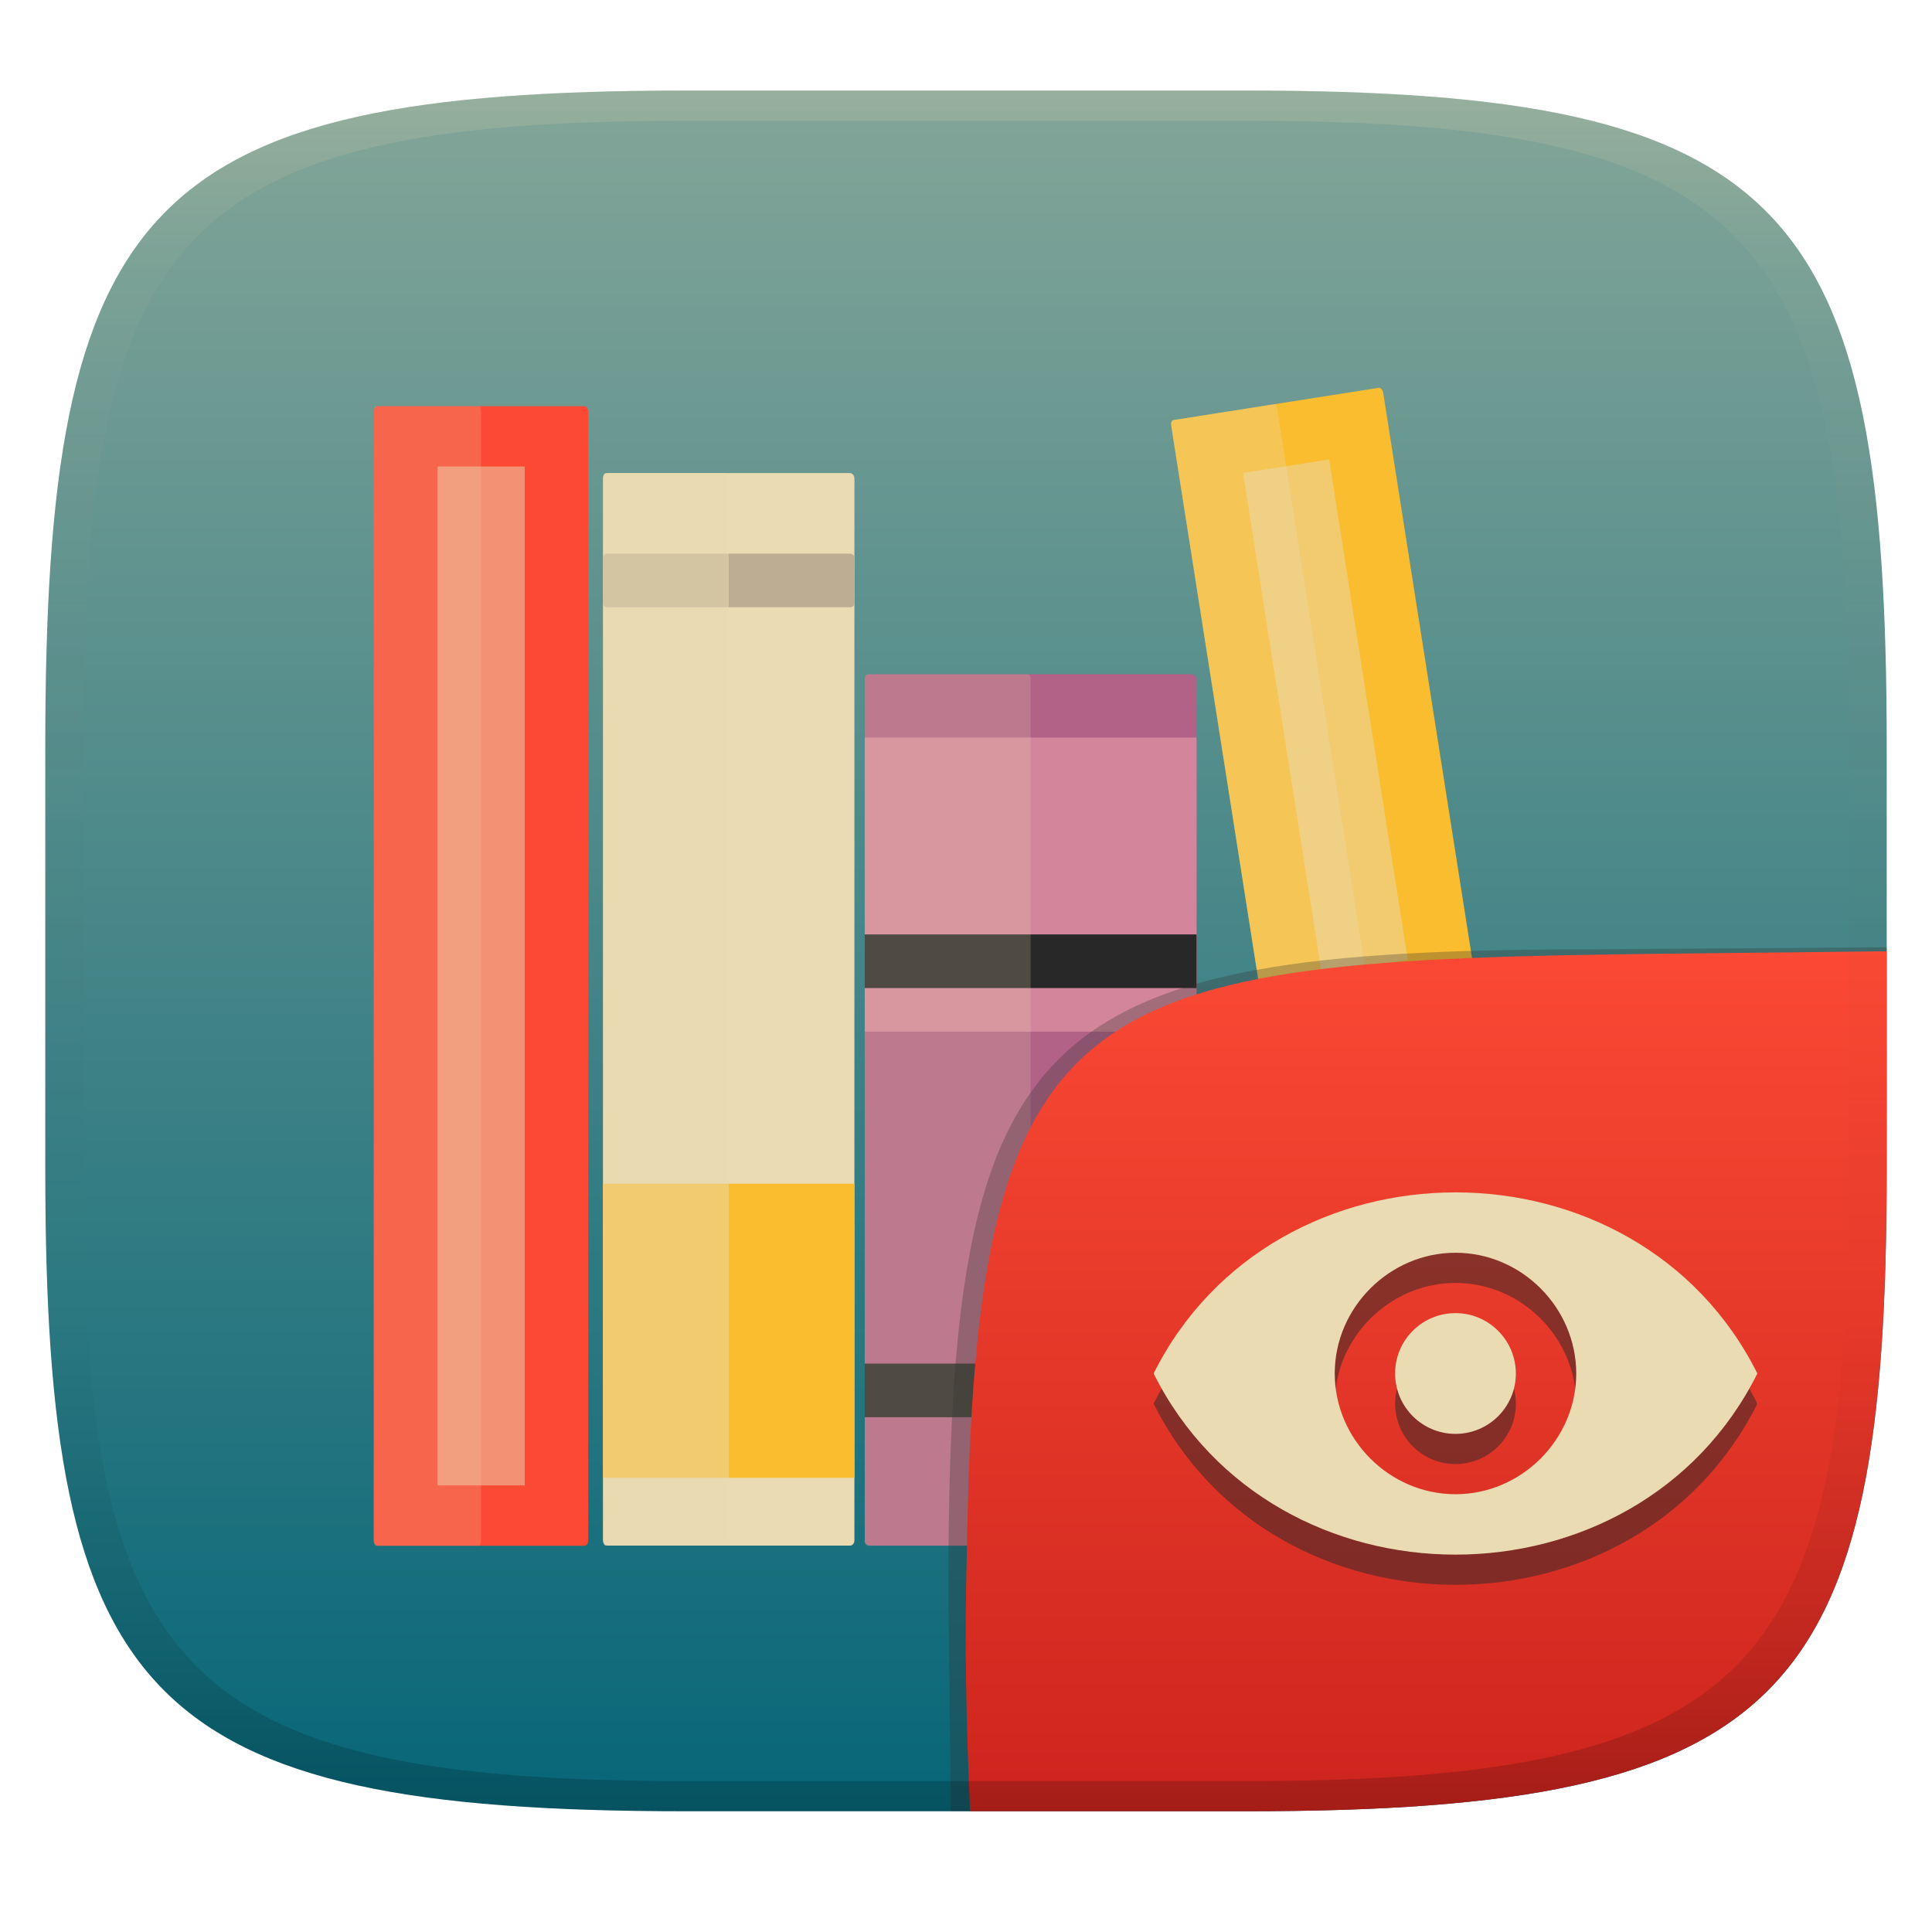 <svg width="256" height="256" version="1.1" xmlns="http://www.w3.org/2000/svg">
  <defs>
    <linearGradient id="linearGradient31" x1=".5" x2=".5" y2="1" gradientTransform="matrix(244,0,0,228,5.986,12)" gradientUnits="userSpaceOnUse">
      <stop stop-color="#ebdbb2" stop-opacity=".2" offset="0"/>
      <stop stop-color="#ebdbb2" stop-opacity=".05" offset=".1"/>
      <stop stop-opacity="0" offset=".704"/>
      <stop stop-opacity=".1" offset=".897"/>
      <stop stop-opacity=".2" offset="1"/>
    </linearGradient>
    <linearGradient id="linearGradient6" x1="140" x2="140" y1="12" y2="240" gradientUnits="userSpaceOnUse">
      <stop stop-color="#83a598" offset="0"/>
      <stop stop-color="#076678" offset="1"/>
    </linearGradient>
    <linearGradient id="b-9-6-3" x1=".631" x2=".631" y1=".5" y2="1" gradientTransform="matrix(244,0,0,228,5.995,12)" gradientUnits="userSpaceOnUse">
      <stop stop-color="#fb4934" offset="0"/>
      <stop stop-color="#cc241d" offset="1"/>
    </linearGradient>
  </defs>
  <path d="m165 12c72 0 85 15 85 87v56c0 70-13 85-85 85h-74c-72 0-85-15-85-85v-56c0-72 13-87 85-87z" fill="url(#linearGradient6)" style="isolation:isolate"/>
  <g transform="matrix(3.357 0 0 3.357 15.786 -752.26)">
    <rect x="10.05" y="240.12" width="8.467" height="44.979" rx=".144" ry=".218" fill="#fb4934"/>
    <rect x="19.1" y="242.76" width="9.922" height="42.333" rx=".169" ry=".206" fill="#ebdbb2"/>
    <rect x="29.43" y="250.7" width="13.097" height="34.396" rx=".223" ry=".167" fill="#b16286"/>
    <rect transform="rotate(-8.931 48.848 288.13)" x="48.95" y="240.12" width="8.467" height="44.979" rx=".144" ry=".218" fill="#fabd2f"/>
    <rect transform="rotate(-8.931 48.848 288.13)" x="48.95" y="240.12" width="4.233" height="44.979" rx=".072" ry=".218" fill="#ebdbb2" opacity=".3"/>
    <rect transform="rotate(-8.931 48.848 288.13)" x="51.46" y="242.61" width="3.44" height="19.996" rx="0" ry="0" fill="#ebdbb2" opacity=".5"/>
    <rect x="10.05" y="240.12" width="4.233" height="44.979" rx=".072" ry=".218" fill="#ebdbb2" opacity=".2"/>
    <rect x="12.57" y="242.5" width="3.44" height="40.217" rx="0" ry="0" fill="#ebdbb2" opacity=".5"/>
    <rect x="29.43" y="277.91" width="13.097" height="2.117" rx="0" ry="0" fill="#282828"/>
    <rect x="19.1" y="245.94" width="9.922" height="2.117" rx=".164" ry=".148" fill="#bdae93"/>
    <rect x="19.1" y="270.81" width="9.922" height="11.607" rx="0" ry="0" fill="#fabd2f"/>
    <rect x="19.1" y="242.76" width="4.961" height="42.333" rx=".084" ry=".206" fill="#ebdbb2" opacity=".5"/>
    <rect x="29.43" y="253.2" width="13.097" height="11.607" rx="0" ry="0" fill="#d3869b"/>
    <rect x="29.43" y="260.97" width="13.097" height="2.117" rx="0" ry="0" fill="#282828"/>
    <rect x="29.43" y="250.7" width="6.548" height="34.396" rx=".111" ry=".167" fill="#ebdbb2" opacity=".2"/>
  </g>
  <g transform="translate(0 .046)" style="isolation:isolate">
    <path d="m128.54 239.95-2.542 1e-5 -0.335-29.11c0-74.81 10.64-85.1 85.52-85.1l38.82-0.272-1e-3 0.532" fill="#32302f" opacity=".3" stroke-width="1.011" style="isolation:isolate"/>
    <path d="m250 126-28.95 0.32c-78.35 0.867-91.85 4.404-92.94 79.55-0.332 11.37-0.076 22.72 0.428 34.08 1.9e-4 4e-3 36.19 4e-3 36.45 4e-3 72 0 85-15 85-85z" fill="url(#b-9-6-3)" style="isolation:isolate"/>
    <path d="m192.86 161.95c-16 0-32 8-40 24 8 16 24 24 40 24s32-8 40-24c-8-16-24-24-40-24zm0 8c8.749-4e-5 15.98 7.256 16 15.98v0.016c-2e-3 8.74-7.258 16-16 16-8.736 2e-5 -15.99-7.251-16-15.98v-0.016c-6e-3 -8.745 7.271-16 16-16zm0 8c-4.424-2e-5 -8.008 3.575-8 8 1e-3 4.418 3.582 8 8 8s7.999-3.581 8-8c-0.01-4.412-3.589-8-8-8z" fill="#282828" opacity=".5" style="isolation:isolate"/>
    <path d="m192.86 157.95c-16 0-32 8-40 24 8 16 24 24 40 24s32-8 40-24c-8-16-24-24-40-24zm0 8c8.749-4e-5 15.98 7.256 16 15.98v0.016c-2e-3 8.74-7.258 16-16 16-8.736 2e-5 -15.99-7.251-16-15.98v-0.016c-6e-3 -8.745 7.271-16 16-16zm0 8c-4.424-2e-5 -8.008 3.575-8 8 1e-3 4.418 3.582 8 8 8s7.999-3.581 8-8c-0.01-4.412-3.589-8-8-8z" fill="#ebdbb2" style="isolation:isolate"/>
  </g>
  <path d="m91 12c-72 0-85 15-85 87v56c0 70 13 85 85 85h74c72 0 85-15 85-85v-56c0-72-13-87-85-87zm0 4h74c68 0 80 15 80 83v56c0 66-12 81-80 81h-74c-68 0-80-15-80-81v-56c0-68 12-83 80-83z" fill="url(#linearGradient31)" style="isolation:isolate"/>
</svg>
